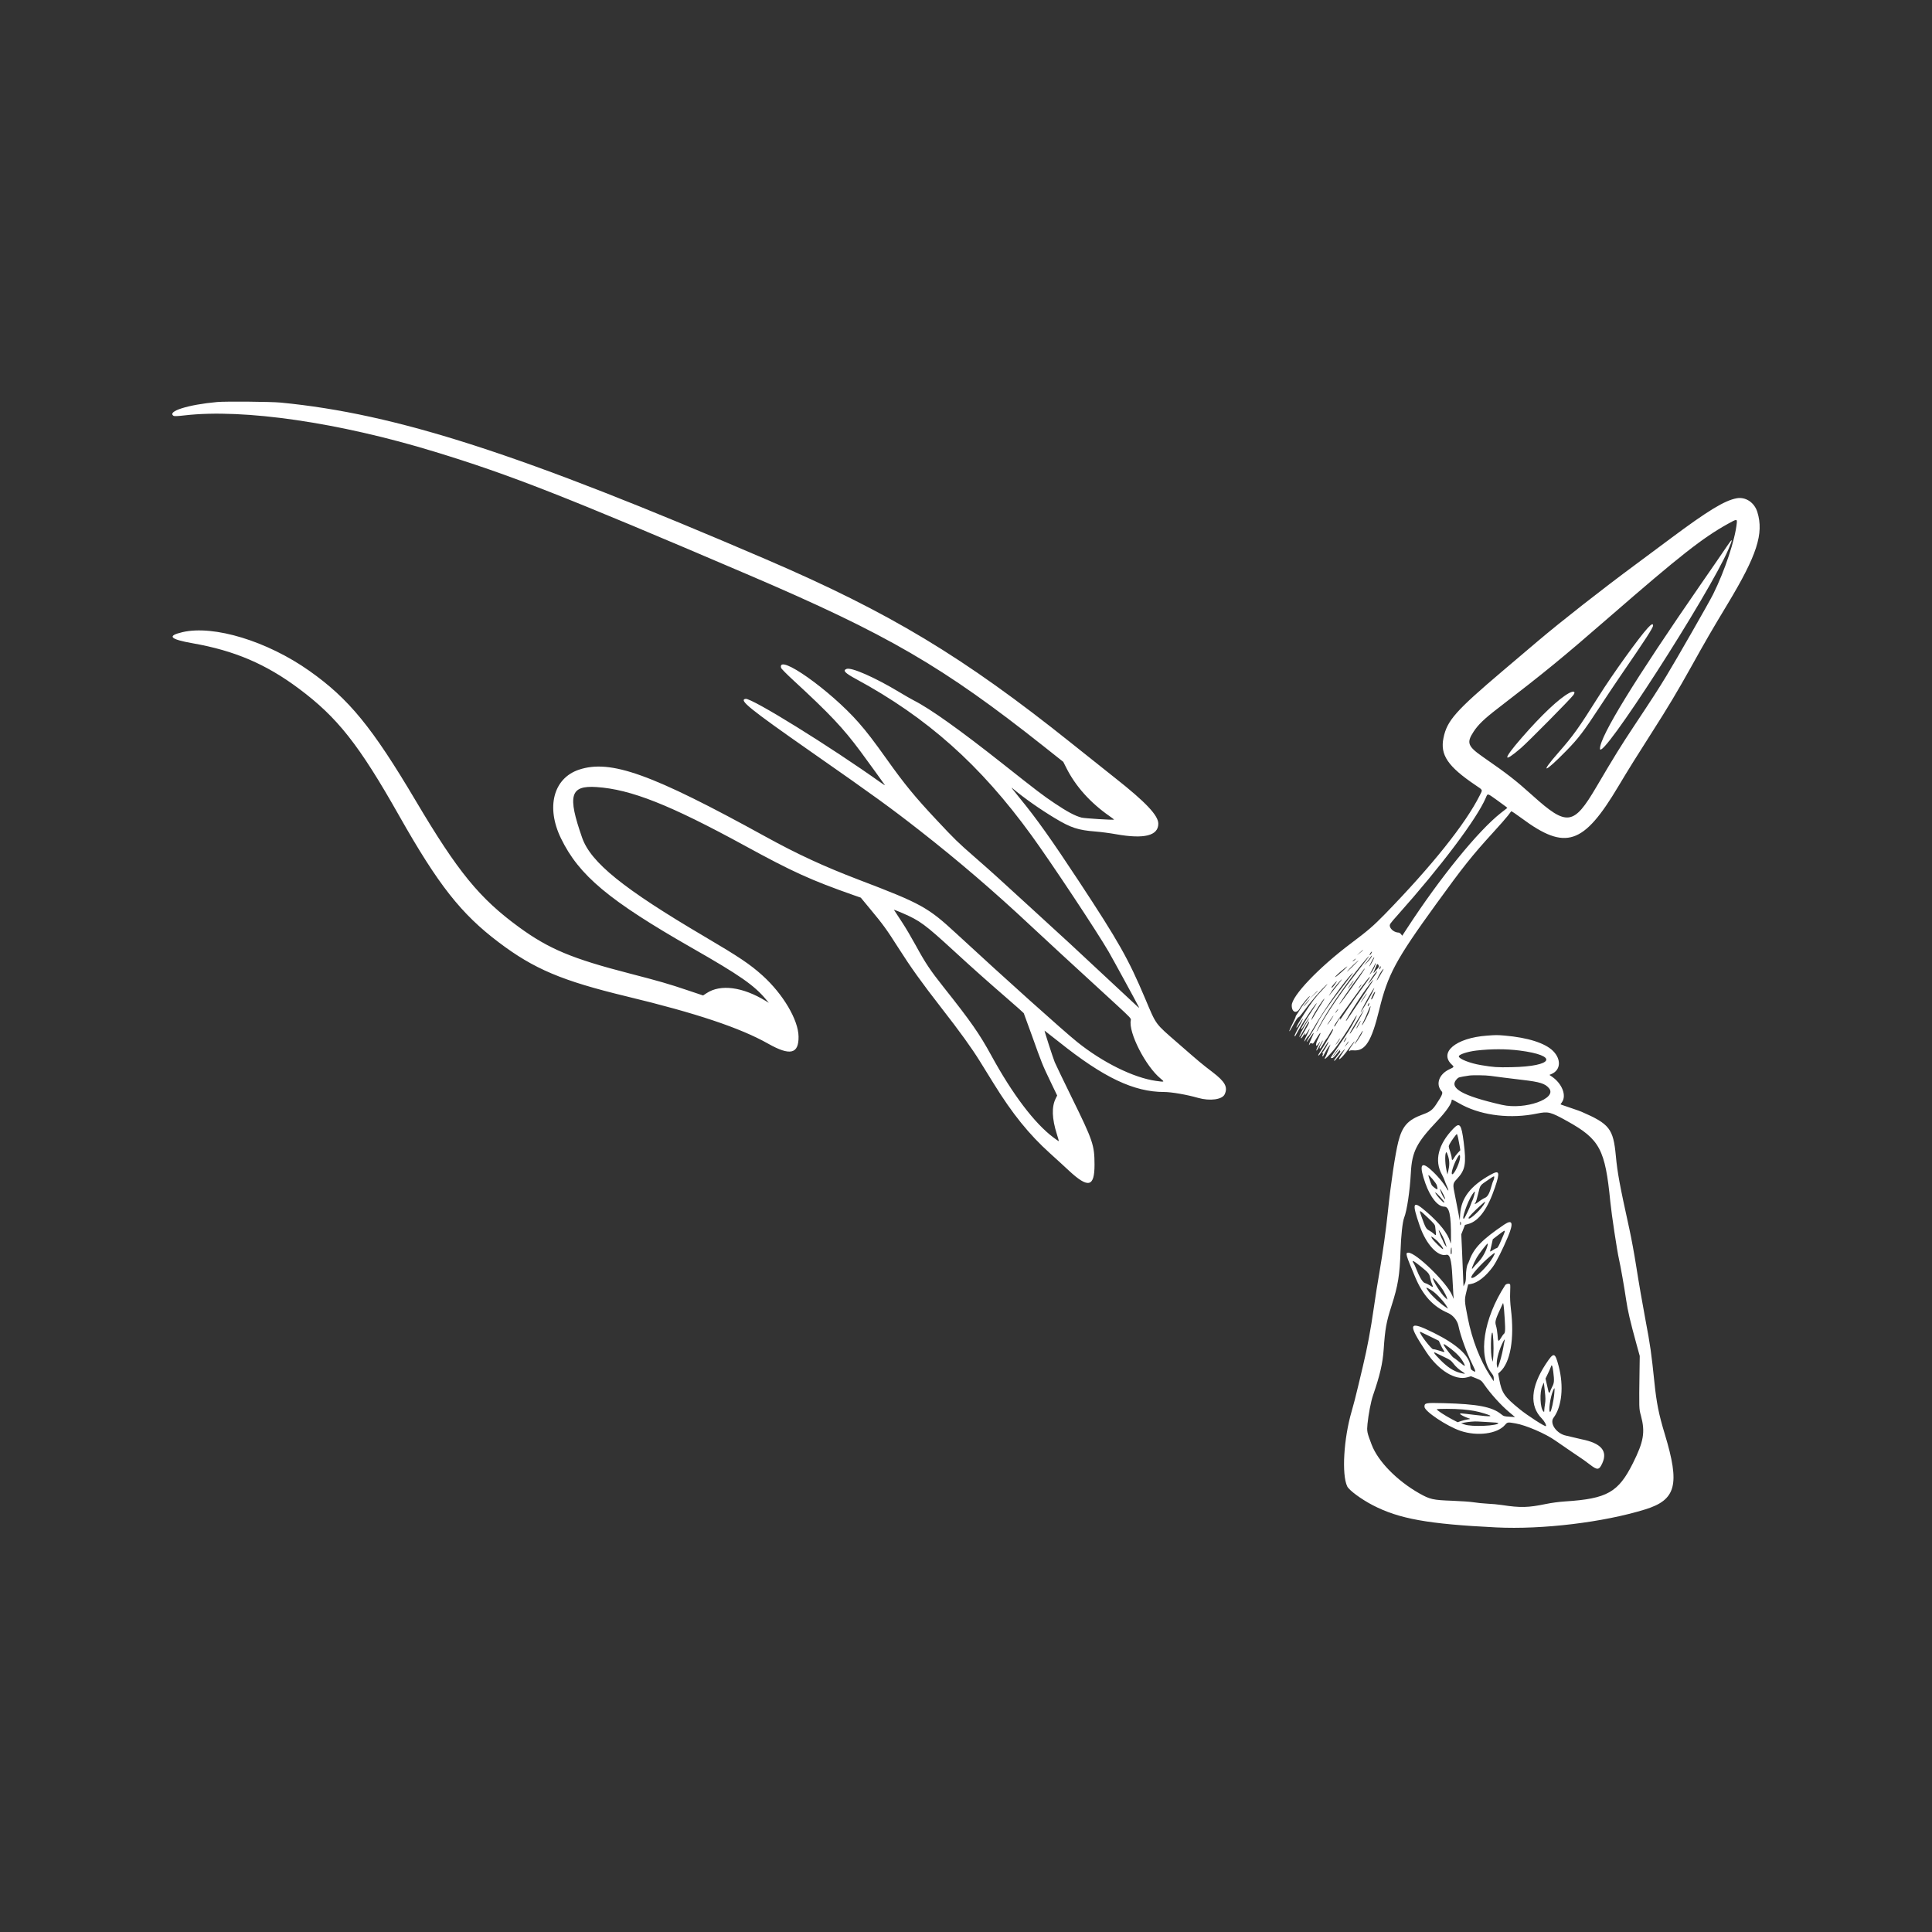 <svg xmlns="http://www.w3.org/2000/svg" xmlns:xlink="http://www.w3.org/1999/xlink" width="250" zoomAndPan="magnify" viewBox="0 0 187.5 187.5" height="250" preserveAspectRatio="xMidYMid meet" version="1.0"><rect x="0" y="0" width="187.5" height="187.5" fill="#333333" stroke="none"/><defs><clipPath id="f4f4d226c6"><path d="M 16.039 38.965 L 171 38.965 L 171 148.465 L 16.039 148.465 Z M 16.039 38.965 " clip-rule="nonzero"/></clipPath></defs><g clip-path="url(#f4f4d226c6)"><path fill="#ffffff" d="M 21.074 39.016 C 18.238 39.273 16.172 39.93 16.848 40.359 C 16.922 40.402 17.242 40.391 17.945 40.309 C 23.656 39.656 32.891 41 42.156 43.832 C 49.547 46.09 54.656 48.094 72.668 55.801 C 86.16 61.574 91.52 64.688 101.285 72.426 L 103.191 73.938 L 103.477 74.504 C 104.375 76.301 105.812 77.906 107.688 79.211 C 107.938 79.387 108.133 79.535 108.125 79.543 C 108.066 79.598 105.277 79.426 104.969 79.348 C 104.344 79.188 103.586 78.785 102.363 77.965 C 101.188 77.176 100.758 76.848 97.32 74.129 C 93.199 70.867 90.27 68.777 88.691 67.98 C 88.453 67.859 87.805 67.488 87.262 67.16 C 84.906 65.742 82.625 64.738 82.16 64.918 C 81.766 65.066 81.988 65.309 83.07 65.895 C 89.984 69.637 95.148 74.238 100.109 81.078 C 102.043 83.742 106.461 90.41 107.594 92.363 C 107.98 93.031 110.242 97.172 110.527 97.738 C 110.586 97.848 110.504 97.797 110.273 97.574 C 109.805 97.129 105.359 92.988 103.836 91.578 C 103.145 90.938 101.477 89.41 100.133 88.184 C 98.789 86.953 97.305 85.598 96.836 85.172 C 96.367 84.742 95.348 83.836 94.57 83.16 C 92.973 81.77 92.66 81.465 90.883 79.566 C 88.805 77.352 87.773 76.094 86.086 73.719 C 84.785 71.895 84.125 71.031 83.324 70.121 C 80.566 66.98 75.438 63.359 75.801 64.812 C 75.824 64.895 76.34 65.422 76.988 66.016 C 80.555 69.305 81.816 70.645 83.516 72.934 C 84.277 73.965 85.785 76.047 85.875 76.188 C 85.898 76.23 85.738 76.133 85.516 75.977 C 80.59 72.461 72.961 67.734 72.363 67.824 C 71.672 67.926 72.707 68.766 78.762 72.996 C 84.852 77.246 86.5 78.445 89.289 80.629 C 93 83.531 96.516 86.551 100.004 89.82 C 101.234 90.973 104.027 93.547 108.352 97.512 C 109.691 98.746 109.781 98.84 109.746 99.004 C 109.488 100.176 111.18 103.492 112.645 104.684 C 113.047 105.012 113.031 105.02 112.195 104.902 C 110.027 104.602 107.004 103.109 104.531 101.117 C 103.176 100.027 97.535 94.965 92.809 90.598 C 90.051 88.047 89.418 87.695 83.352 85.383 C 79.93 84.074 77.395 82.902 74.301 81.199 C 63.223 75.098 59.254 73.672 56.184 74.699 C 53.711 75.527 52.973 78.34 54.441 81.359 C 56.188 84.961 59.09 87.387 67.168 92.004 C 71.805 94.652 73.191 95.617 74.348 97.004 L 74.617 97.324 L 74.332 97.152 C 72.074 95.77 69.926 95.488 68.566 96.391 L 68.234 96.609 L 66.742 96.109 C 64.922 95.492 63.941 95.211 61.105 94.477 C 55.535 93.043 53.258 92.09 50.379 89.988 C 46.543 87.191 44.438 84.617 40.355 77.727 C 36.113 70.57 33.855 67.812 30.027 65.109 C 25.941 62.223 20.742 60.637 17.699 61.352 C 16.172 61.711 16.48 62.039 18.723 62.434 C 22.762 63.145 25.809 64.445 28.992 66.82 C 32.75 69.621 34.836 72.266 38.734 79.16 C 42.547 85.895 44.738 88.684 48.414 91.461 C 51.832 94.043 54.535 95.184 60.84 96.707 C 67.555 98.324 71.832 99.754 74.543 101.285 C 76.68 102.492 77.52 102.297 77.5 100.602 C 77.48 98.984 76 96.477 73.996 94.668 C 72.789 93.582 71.754 92.883 68.363 90.887 C 60.496 86.254 57.336 83.703 56.496 81.301 C 55.055 77.188 55.332 76.211 57.895 76.383 C 61.223 76.605 65.008 78.102 72.289 82.078 C 76.941 84.621 78.699 85.418 82.879 86.887 L 83.539 87.117 L 84.477 88.25 C 85.703 89.723 86.055 90.211 87.176 91.973 C 88.406 93.906 89.414 95.312 91.348 97.801 C 93.172 100.141 94.305 101.715 95.113 103.02 C 95.426 103.523 96.023 104.492 96.445 105.172 C 98.25 108.09 99.863 110.09 101.891 111.918 C 102.547 112.512 103.383 113.273 103.742 113.613 C 105.617 115.355 106.23 115.207 106.223 113.02 C 106.219 111.133 106.074 110.707 104.027 106.543 C 103.219 104.898 102.473 103.344 102.363 103.086 C 102.191 102.668 101.348 100.055 101.375 100.023 C 101.383 100.02 102.02 100.52 102.793 101.133 C 107.109 104.582 110.043 105.977 112.977 105.977 C 113.684 105.977 115.18 106.234 116.281 106.551 C 117.422 106.875 118.609 106.715 118.852 106.207 C 119.184 105.504 118.895 104.977 117.664 104.039 C 116.617 103.242 116.445 103.098 114.328 101.25 C 112.051 99.266 112.246 99.531 111.129 96.891 C 109.496 93.031 108.566 91.391 104.707 85.527 C 102.027 81.457 100.602 79.453 99.004 77.504 C 98.207 76.527 98.074 76.348 98.25 76.496 C 99.371 77.438 100.902 78.516 102.387 79.41 C 103.934 80.34 104.625 80.566 106.32 80.699 C 106.82 80.738 107.727 80.855 108.332 80.965 C 111.047 81.445 112.406 81.105 112.414 79.945 C 112.422 79.148 111.195 77.848 108.242 75.52 C 107.621 75.031 105.699 73.5 103.969 72.117 C 93.488 63.738 86.363 59.449 74.332 54.277 C 50.516 44.039 38.488 40.156 27.23 39.07 C 26.32 38.98 21.875 38.941 21.074 39.016 M 168.535 48.359 C 167.363 48.578 165.754 49.559 162.148 52.246 C 161.039 53.078 159.496 54.223 158.723 54.793 C 155.488 57.184 151.512 60.301 149.242 62.223 C 148.535 62.824 146.992 64.133 145.816 65.129 C 141.258 69 140.434 69.93 140.09 71.617 C 139.75 73.266 140.512 74.387 143.195 76.199 C 143.938 76.703 143.902 76.613 143.609 77.195 C 142.223 79.957 138.961 84.035 134.414 88.707 C 133.281 89.867 132.781 90.301 131.074 91.582 C 127.969 93.918 125.363 96.656 125.363 97.578 C 125.363 98.266 125.848 98.422 126.16 97.832 C 126.34 97.5 127.113 96.57 127.121 96.684 C 127.121 96.707 126.977 96.891 126.801 97.09 C 126.629 97.293 126.352 97.668 126.195 97.926 C 126.035 98.188 125.867 98.445 125.824 98.5 C 125.777 98.555 125.738 98.637 125.738 98.68 C 125.738 98.727 125.598 99.043 125.422 99.387 C 125.246 99.73 125.113 100.039 125.125 100.078 C 125.137 100.113 125.242 99.965 125.359 99.742 C 125.723 99.062 125.957 98.703 126.023 98.723 C 126.059 98.734 126.211 98.566 126.367 98.352 C 127.145 97.277 128.16 96.09 128.754 95.562 C 128.945 95.395 128.77 95.609 128.363 96.039 C 127.609 96.84 127.383 97.137 126.613 98.324 C 126.059 99.188 125.777 99.684 125.82 99.73 C 125.852 99.762 125.973 99.59 126.309 99.039 C 126.539 98.66 126.43 99.008 126.188 99.426 C 125.828 100.047 125.602 100.516 125.641 100.555 C 125.688 100.602 125.66 100.641 126.082 99.879 C 126.543 99.043 127.684 97.363 127.789 97.363 C 127.805 97.363 127.652 97.609 127.449 97.91 C 126.777 98.918 126.23 99.824 126.273 99.863 C 126.293 99.887 126.332 99.875 126.355 99.84 C 126.379 99.801 126.535 99.555 126.703 99.289 C 126.867 99.023 127.02 98.809 127.039 98.809 C 127.055 98.809 127.016 98.898 126.945 99.012 C 126.414 99.883 126.027 100.633 126.109 100.633 C 126.141 100.633 126.34 100.312 126.555 99.926 C 126.98 99.152 127.102 98.988 127.035 99.262 C 127.012 99.355 126.824 99.715 126.617 100.059 C 126.41 100.398 126.242 100.695 126.242 100.719 C 126.242 100.832 126.363 100.727 126.484 100.504 C 126.629 100.254 126.711 100.172 126.641 100.348 C 126.559 100.566 126.73 100.418 126.902 100.129 C 127.199 99.621 127.156 99.82 126.836 100.441 C 126.543 101.012 126.48 101.312 126.758 100.824 C 126.836 100.684 126.93 100.57 126.965 100.566 C 127 100.566 127.219 100.227 127.457 99.816 C 128.504 97.98 130.676 94.922 131.305 94.406 C 131.367 94.355 131.059 94.773 130.625 95.336 C 129.211 97.156 128.223 98.562 127.883 99.234 C 127.773 99.453 127.488 99.945 127.246 100.328 C 126.691 101.219 126.66 101.422 127.207 100.602 C 127.562 100.062 127.578 100.133 127.254 100.828 C 127.039 101.281 126.949 101.625 127.129 101.305 C 127.176 101.223 127.219 101.211 127.309 101.258 C 127.406 101.312 127.449 101.285 127.566 101.086 C 128.176 100.059 128.359 99.949 127.879 100.898 C 127.656 101.336 127.68 101.691 127.91 101.355 C 128.152 101 128.18 101.023 127.977 101.402 C 127.758 101.812 127.684 102.047 127.809 101.918 C 127.84 101.883 127.98 101.645 128.121 101.387 C 128.262 101.125 128.379 100.945 128.379 100.988 C 128.379 101.027 128.309 101.184 128.223 101.332 C 128.066 101.609 128.023 101.766 128.113 101.762 C 128.137 101.762 128.281 101.551 128.43 101.293 C 128.582 101.031 128.727 100.805 128.758 100.789 C 128.789 100.77 128.934 100.535 129.078 100.27 C 129.344 99.793 129.504 99.707 129.27 100.172 C 129.145 100.418 128.195 101.988 128.031 102.223 C 127.98 102.297 127.938 102.383 127.938 102.414 C 127.938 102.539 128.141 102.285 128.512 101.695 C 128.727 101.352 128.914 101.082 128.93 101.098 C 128.965 101.133 128.641 101.758 128.465 101.988 C 128.305 102.195 128.273 102.301 128.387 102.23 C 128.434 102.203 128.43 102.234 128.379 102.328 C 128.34 102.402 128.324 102.48 128.344 102.504 C 128.391 102.551 128.398 102.543 128.621 102.109 C 128.727 101.902 128.883 101.648 128.973 101.543 L 129.129 101.355 L 128.969 101.762 C 128.879 101.988 128.77 102.262 128.73 102.375 C 128.688 102.488 128.633 102.598 128.609 102.621 C 128.586 102.645 128.566 102.703 128.566 102.75 C 128.566 102.844 128.977 102.441 129.426 101.914 C 129.832 101.434 130.832 99.949 131.262 99.184 C 131.66 98.48 131.816 98.324 131.52 98.93 C 131.176 99.625 130.793 100.238 129.883 101.555 C 129.043 102.766 129.09 102.676 129.262 102.688 C 129.348 102.695 129.488 102.574 129.707 102.293 C 129.98 101.945 130.164 101.758 130.047 101.945 C 130.027 101.977 130.043 102.016 130.078 102.027 C 130.113 102.039 129.98 102.238 129.785 102.473 C 129.594 102.707 129.449 102.918 129.473 102.941 C 129.492 102.961 129.547 102.938 129.59 102.883 C 129.848 102.559 130.473 101.824 130.496 101.824 C 130.531 101.824 130.484 101.902 130.191 102.34 C 129.621 103.191 130.203 102.742 130.852 101.832 C 131.27 101.246 131.539 100.918 131.426 101.133 C 131.398 101.188 131.305 101.328 131.215 101.449 C 130.992 101.746 130.883 101.961 130.934 102.008 C 130.953 102.031 130.984 102.016 130.996 101.98 C 131.012 101.938 131.164 101.922 131.387 101.938 C 132.5 102.02 133.109 101.051 133.848 98.023 C 134.684 94.582 135.449 93.16 139.375 87.742 C 142.012 84.102 142.824 83.078 144.906 80.793 C 145.539 80.102 146.184 79.367 146.34 79.16 C 146.496 78.953 146.641 78.762 146.664 78.734 C 146.688 78.711 147.141 79.012 147.676 79.41 C 151.945 82.574 153.672 82.004 157.07 76.297 C 157.957 74.809 158.922 73.258 160.32 71.074 C 161.891 68.617 162.789 67.113 164.137 64.699 C 165.543 62.172 166.113 61.188 167.656 58.629 C 170.516 53.887 171.195 51.785 170.551 49.695 C 170.262 48.762 169.41 48.195 168.535 48.359 M 168.555 50.754 C 168.402 52.355 167.395 55.391 166.25 57.688 C 165.855 58.48 162.719 63.961 161.711 65.617 C 160.965 66.848 160.324 67.84 158.621 70.402 C 157.289 72.41 156.703 73.355 154.914 76.395 C 152.719 80.125 152.074 80.211 148.742 77.211 C 147.066 75.707 146.355 75.152 143.969 73.496 C 142.434 72.43 142.301 72.094 143.012 71.008 C 143.453 70.336 144.039 69.766 145.316 68.785 C 150.043 65.145 151.562 63.902 156.25 59.828 C 163.051 53.918 165.242 52.199 167.688 50.84 C 168.543 50.363 168.594 50.359 168.555 50.754 M 167.582 53.039 C 167.32 53.434 166.191 55.074 165.078 56.68 C 158.629 66.004 155.277 71.465 155.277 72.656 C 155.277 74.125 165.914 57.609 167.75 53.297 C 168.207 52.215 168.172 52.16 167.582 53.039 M 159.918 60.941 C 159.074 61.855 156.508 65.422 155.176 67.539 C 153.156 70.742 152.707 71.367 151.227 73.059 C 149.375 75.172 149.875 75.047 152.008 72.863 C 153.184 71.664 153.699 70.984 155.262 68.594 C 155.918 67.594 156.824 66.234 157.277 65.578 C 159.707 62.043 160.43 60.93 160.43 60.711 C 160.43 60.488 160.27 60.562 159.918 60.941 M 152.293 67.254 C 151.324 67.766 149.613 69.375 147.664 71.621 C 145.836 73.723 145.816 74.141 147.617 72.59 C 148.309 71.992 152.402 67.855 152.695 67.453 C 152.941 67.117 152.742 67.02 152.293 67.254 M 145.262 77.637 C 145.672 77.93 146.07 78.223 146.148 78.285 L 146.289 78.406 L 145.648 78.906 C 143.449 80.637 139.762 85.172 136.586 90.047 L 136.086 90.812 L 135.969 90.66 C 135.902 90.578 135.801 90.508 135.742 90.508 C 135.363 90.504 134.953 90.215 134.887 89.898 C 134.848 89.711 134.891 89.645 135.672 88.77 C 139.836 84.105 143.316 79.477 144.191 77.441 C 144.391 76.977 144.312 76.961 145.262 77.637 M 87.613 88.629 C 89.273 89.348 89.77 89.711 92.59 92.301 C 94.434 93.996 95.832 95.238 97.805 96.949 C 98.637 97.668 99.332 98.289 99.355 98.328 C 99.375 98.367 99.734 99.348 100.148 100.504 C 101.105 103.184 101.168 103.344 101.949 104.969 L 102.598 106.32 L 102.457 106.605 C 102.051 107.418 102.086 108.551 102.57 110.078 C 102.691 110.449 102.77 110.754 102.754 110.754 C 102.734 110.754 102.504 110.594 102.242 110.398 C 100.398 109.02 98.262 106.199 96.199 102.422 C 95.066 100.348 94.211 99.117 91.59 95.82 C 90.281 94.172 89.812 93.469 88.883 91.766 C 88.477 91.023 87.887 90.02 87.566 89.535 C 87.25 89.051 86.934 88.57 86.871 88.473 L 86.75 88.289 L 86.906 88.34 C 86.988 88.367 87.309 88.496 87.613 88.629 M 132.277 92.223 C 132.277 92.234 132.141 92.348 131.977 92.48 L 131.68 92.719 L 131.953 92.461 C 132.207 92.227 132.277 92.176 132.277 92.223 M 133.066 92.555 C 133.004 92.645 132.941 92.707 132.926 92.688 C 132.906 92.672 132.941 92.582 133 92.492 C 133.062 92.402 133.125 92.34 133.141 92.359 C 133.156 92.375 133.125 92.465 133.066 92.555 M 133.039 92.973 C 132.969 93.086 132.793 93.293 132.645 93.434 L 132.379 93.684 L 132.656 93.352 C 132.809 93.168 132.977 92.949 133.027 92.867 C 133.078 92.785 133.133 92.727 133.145 92.742 C 133.16 92.754 133.113 92.859 133.039 92.973 M 132.574 93.203 C 132.395 93.441 131.91 94.066 131.5 94.594 C 130.082 96.414 128.766 98.344 128.098 99.578 C 127.938 99.879 127.789 100.129 127.77 100.129 C 127.73 100.129 128.242 99.176 128.617 98.559 C 129.566 96.984 131.371 94.484 132.512 93.164 C 132.961 92.645 132.988 92.664 132.574 93.203 M 133.188 93.32 C 132.859 93.926 132.785 93.965 133.07 93.387 C 133.199 93.117 133.332 92.898 133.363 92.898 C 133.395 92.898 133.312 93.09 133.188 93.32 M 131.52 93.121 C 131.473 93.176 131.379 93.246 131.305 93.281 C 131.227 93.32 131.246 93.285 131.363 93.184 C 131.578 93.004 131.637 92.977 131.52 93.121 M 131.836 93.23 C 131.836 93.238 131.547 93.527 131.195 93.875 C 130.844 94.219 130.648 94.387 130.762 94.25 C 131.004 93.945 131.836 93.16 131.836 93.23 M 133.395 93.855 C 133.316 94.043 133.156 94.309 133.047 94.441 C 132.863 94.664 132.871 94.641 133.125 94.188 C 133.281 93.91 133.426 93.633 133.445 93.57 C 133.465 93.508 133.492 93.469 133.512 93.484 C 133.527 93.5 133.477 93.668 133.395 93.855 M 133.801 93.84 C 133.781 93.891 133.734 93.965 133.695 93.996 C 133.656 94.031 133.547 94.156 133.453 94.27 C 133.242 94.523 133.242 94.512 133.426 94.086 C 133.508 93.898 133.594 93.691 133.617 93.625 C 133.676 93.473 133.855 93.68 133.801 93.84 M 130.297 94.25 C 130.02 94.508 129.707 94.766 129.605 94.816 C 129.414 94.914 129.957 94.398 130.48 93.984 C 130.898 93.656 130.832 93.754 130.297 94.25 M 133.992 93.906 C 133.973 93.973 133.926 94.051 133.891 94.07 C 133.852 94.098 133.84 94.07 133.867 94.004 C 133.891 93.941 133.91 93.867 133.91 93.836 C 133.91 93.805 133.934 93.777 133.965 93.777 C 133.996 93.777 134.008 93.836 133.992 93.906 M 132.41 94.078 C 132.188 94.484 130.219 97.242 130 97.457 C 129.824 97.625 130.859 96.113 131.793 94.832 C 132.387 94.02 132.547 93.82 132.41 94.078 M 134.219 94.172 C 134.074 94.441 133.645 95.16 133.621 95.16 C 133.57 95.16 133.859 94.566 134.035 94.309 C 134.242 94.012 134.34 93.938 134.219 94.172 M 133.59 94.414 C 133.52 94.547 132.961 95.297 132.824 95.445 C 132.68 95.598 133.148 94.84 133.375 94.551 C 133.637 94.223 133.727 94.164 133.59 94.414 M 132.902 94.914 C 132.863 94.984 132.535 95.445 132.172 95.938 C 131.805 96.426 131.195 97.293 130.816 97.863 C 130.082 98.961 129.977 99.105 130.051 98.906 C 130.152 98.645 129.941 98.895 129.758 99.254 C 129.656 99.457 129.539 99.625 129.504 99.625 C 129.414 99.625 129.617 99.297 130.285 98.367 C 130.598 97.938 131.133 97.188 131.48 96.703 C 132.441 95.352 133.129 94.484 132.902 94.914 M 129.742 95.684 C 129.457 96.039 129.16 96.414 129.078 96.516 C 128.887 96.766 128.977 96.594 129.27 96.156 C 129.48 95.844 130.176 95.035 130.238 95.035 C 130.25 95.035 130.027 95.328 129.742 95.684 M 133.148 95.332 C 132.949 95.66 130.762 98.949 130.691 99.027 C 130.273 99.488 131.812 97.012 132.633 95.902 C 133.23 95.098 133.418 94.891 133.148 95.332 M 131.172 95.492 C 130.895 95.879 130.68 96.109 130.895 95.789 C 131.125 95.449 131.344 95.16 131.379 95.16 C 131.395 95.16 131.301 95.309 131.172 95.492 M 129.562 95.512 C 129.344 95.816 129.27 95.887 129.219 95.832 C 129.188 95.801 129.684 95.223 129.742 95.223 C 129.758 95.223 129.676 95.355 129.562 95.512 M 132.023 95.727 C 131.949 95.832 131.875 95.914 131.859 95.914 C 131.84 95.914 131.887 95.832 131.961 95.727 C 132.035 95.625 132.109 95.539 132.125 95.539 C 132.145 95.539 132.098 95.625 132.023 95.727 M 133.238 96.215 C 133.07 96.59 132.102 98.242 132.051 98.242 C 132.008 98.242 132.688 96.973 133.047 96.371 C 133.418 95.758 133.457 95.727 133.238 96.215 M 127.875 96.184 C 127.875 96.195 127.699 96.371 127.484 96.578 L 127.09 96.953 L 127.465 96.559 C 127.816 96.195 127.875 96.137 127.875 96.184 M 133.301 96.68 C 133.176 96.945 133.105 97.043 133.078 96.977 C 133.043 96.879 133.395 96.195 133.453 96.254 C 133.469 96.273 133.402 96.465 133.301 96.68 M 132.613 96.496 C 132.48 96.723 132.078 97.301 132.051 97.301 C 132.035 97.301 132.156 97.102 132.316 96.859 C 132.477 96.617 132.621 96.418 132.633 96.418 C 132.648 96.418 132.641 96.453 132.613 96.496 M 128.25 97.406 C 128.078 97.672 127.789 98.137 127.613 98.441 C 127.27 99.039 127.188 99.137 127.344 98.762 C 127.535 98.305 128.43 96.922 128.535 96.922 C 128.551 96.922 128.422 97.141 128.25 97.406 M 126.832 97.332 C 126.668 97.52 126.52 97.676 126.504 97.676 C 126.473 97.676 126.617 97.492 126.898 97.188 C 127.199 96.859 127.156 96.957 126.832 97.332 M 132.84 97.551 C 132.738 97.746 132.695 97.664 132.789 97.457 C 132.832 97.363 132.879 97.316 132.891 97.352 C 132.902 97.387 132.879 97.477 132.84 97.551 M 132.914 98.078 C 132.809 98.434 132.254 99.5 132.176 99.5 C 132.16 99.5 132.242 99.309 132.359 99.074 C 132.473 98.844 132.66 98.418 132.777 98.129 C 133.02 97.516 133.09 97.492 132.914 98.078 M 129.762 98.117 C 129.688 98.219 129.613 98.305 129.598 98.305 C 129.578 98.305 129.625 98.219 129.699 98.117 C 129.773 98.012 129.848 97.926 129.863 97.926 C 129.883 97.926 129.836 98.012 129.762 98.117 M 132.074 98.605 C 131.59 99.527 130.824 100.699 131.031 100.207 C 131.105 100.031 132.348 97.992 132.383 97.992 C 132.391 97.992 132.254 98.266 132.074 98.605 M 129.156 98.996 C 128.996 99.238 128.852 99.438 128.836 99.438 C 128.805 99.438 128.852 99.359 129.145 98.918 C 129.281 98.719 129.402 98.559 129.418 98.559 C 129.434 98.559 129.316 98.754 129.156 98.996 M 131.887 99.422 C 131.656 99.84 131.648 99.855 131.648 99.777 C 131.648 99.703 132.016 99.059 132.059 99.059 C 132.074 99.059 131.996 99.223 131.887 99.422 M 132.145 100.328 C 132.07 100.477 131.895 100.762 131.754 100.961 C 131.488 101.344 131.355 101.465 131.578 101.117 C 131.652 101.008 131.832 100.711 131.973 100.461 C 132.258 99.969 132.371 99.879 132.145 100.328 M 144.309 100.508 C 141.27 100.73 139.586 102.156 140.938 103.359 C 141.133 103.535 141.113 103.566 140.68 103.766 C 139.652 104.234 139.297 105.234 139.918 105.918 C 140.055 106.07 139.957 106.305 139.402 107.145 C 139.023 107.723 138.797 107.895 138.082 108.156 C 136.629 108.684 136.086 109.289 135.703 110.809 C 135.406 111.992 134.98 114.832 134.695 117.578 C 134.504 119.406 134.211 121.508 133.883 123.426 C 133.684 124.566 133.5 125.727 133.344 126.82 C 133.016 129.105 132.703 130.773 132.258 132.637 C 132.172 133 131.984 133.789 131.84 134.395 C 131.594 135.441 131.359 136.352 131.176 136.973 C 130.406 139.605 130.199 143.098 130.746 144.25 C 130.926 144.629 132.105 145.5 133.23 146.082 C 135.777 147.402 138.59 147.91 145.199 148.234 C 149.703 148.457 155.637 147.738 159.676 146.484 C 162.672 145.555 163.055 144.082 161.566 139.176 C 160.984 137.254 160.762 136.141 160.559 134.145 C 160.27 131.348 160.152 130.508 159.707 128.172 C 159.426 126.684 159.027 124.387 158.789 122.859 C 158.609 121.711 158.332 120.199 158.129 119.273 C 157.184 114.977 156.973 113.84 156.816 112.168 C 156.57 109.547 156.203 109.078 153.484 107.895 C 153.383 107.848 152.957 107.699 152.543 107.559 C 152.129 107.422 151.711 107.277 151.617 107.242 L 151.445 107.176 L 151.602 106.945 C 152.039 106.297 151.594 105.168 150.633 104.5 L 150.371 104.32 L 150.609 104.215 C 151.473 103.82 151.523 102.797 150.723 101.996 C 149.957 101.23 148.273 100.695 146.039 100.504 C 145.297 100.441 145.195 100.441 144.309 100.508 M 130.613 100.879 C 130.559 100.98 130.48 101.086 130.438 101.113 C 130.387 101.145 130.395 101.102 130.457 101.008 C 130.512 100.922 130.578 100.816 130.602 100.773 C 130.695 100.613 130.703 100.699 130.613 100.879 M 129.98 100.93 C 129.926 101.023 129.793 101.203 129.688 101.324 C 129.57 101.465 129.598 101.398 129.77 101.148 C 130.047 100.746 130.16 100.625 129.98 100.93 M 130.836 101.18 C 130.801 101.242 130.699 101.375 130.609 101.48 C 130.469 101.641 130.473 101.625 130.641 101.371 C 130.828 101.086 130.965 100.953 130.836 101.18 M 129.766 102.031 C 129.57 102.301 129.258 102.672 129.328 102.551 C 129.418 102.391 129.895 101.762 129.926 101.762 C 129.941 101.762 129.871 101.883 129.766 102.031 M 147.465 101.953 C 151.285 102.441 150.789 103.488 146.699 103.57 C 145.277 103.598 144.949 103.574 143.715 103.367 C 142.66 103.191 141.578 102.762 141.578 102.52 C 141.578 102.336 142.418 102.059 143.273 101.957 C 144.719 101.789 146.172 101.789 147.465 101.953 M 144.625 104.41 C 145.141 104.484 146.598 104.668 147.797 104.809 C 149.438 105 149.953 105.16 150.328 105.609 C 151.172 106.613 148.004 107.738 145.766 107.227 C 141.914 106.348 140.574 105.59 141.375 104.734 C 141.551 104.543 141.551 104.543 142.582 104.383 C 142.91 104.332 144.203 104.348 144.625 104.41 M 141.953 107.262 C 143.957 108.289 146.66 108.59 149.172 108.07 C 150.258 107.848 150.461 107.898 152.109 108.812 C 155.266 110.57 155.781 111.539 156.281 116.633 C 156.402 117.867 156.941 121.43 157.129 122.238 C 157.27 122.844 157.637 124.922 157.824 126.195 C 157.977 127.23 158.199 128.188 158.832 130.496 L 159.137 131.598 L 159.117 132.98 C 159.066 136.793 159.062 136.695 159.254 137.395 C 159.68 138.984 159.523 139.906 158.473 142.004 C 157.059 144.832 155.969 145.449 151.914 145.711 C 151.277 145.754 150.578 145.848 150.012 145.965 C 148.309 146.316 147.551 146.336 145.754 146.062 C 145.41 146.008 144.773 145.949 144.34 145.93 C 143.91 145.906 143.316 145.848 143.023 145.797 C 142.727 145.746 141.793 145.68 140.949 145.648 C 139.07 145.582 138.781 145.516 137.742 144.93 C 135.578 143.703 133.738 141.828 133.121 140.211 C 132.66 139 132.645 138.918 132.715 138.184 C 132.809 137.254 133.047 136.016 133.246 135.434 C 133.922 133.477 134.188 132.324 134.285 130.969 C 134.426 128.938 134.535 128.332 135.047 126.73 C 135.684 124.746 135.84 123.77 135.922 121.383 C 135.969 119.926 136.117 118.566 136.273 118.176 C 136.543 117.492 136.828 115.59 136.922 113.832 C 137.031 111.77 137.469 110.91 139.473 108.797 C 140.355 107.867 140.887 107.098 140.887 106.754 C 140.887 106.691 140.98 106.723 141.215 106.859 C 141.395 106.965 141.73 107.145 141.953 107.262 M 141.035 109.543 C 139.574 111.062 139.184 112.648 139.938 113.988 C 140.035 114.164 140.152 114.422 140.195 114.559 C 140.238 114.695 140.344 114.949 140.422 115.125 C 140.621 115.551 140.609 115.695 140.402 115.344 C 140.051 114.746 139.449 114.039 138.828 113.492 C 137.875 112.648 137.715 113.105 138.34 114.863 C 138.824 116.215 139.547 117.105 140.16 117.105 C 140.656 117.105 140.828 117.902 140.816 120.09 C 140.812 120.762 140.809 120.773 140.73 120.496 C 140.52 119.73 139.715 118.711 138.461 117.625 C 137.094 116.441 136.988 116.664 137.793 118.992 C 138.398 120.75 139.539 121.988 140.359 121.781 C 140.703 121.695 140.867 122.258 140.945 123.801 C 140.98 124.562 141.027 125.383 141.047 125.625 L 141.082 126.066 L 140.934 125.715 C 140.398 124.461 137.43 121.57 136.68 121.57 C 136.367 121.57 136.414 121.738 137.34 123.934 C 138.09 125.719 139.074 126.797 140.523 127.422 C 141.02 127.637 141.438 128.152 141.543 128.676 C 141.734 129.613 142.336 131.281 142.867 132.352 C 143.262 133.152 143.27 133.23 142.922 133.02 C 142.75 132.914 142.723 132.855 142.691 132.543 C 142.586 131.555 141.367 130.453 139.156 129.355 C 136.66 128.117 136.555 128.387 138.426 131.219 C 139.602 132.992 141.227 133.996 142.398 133.668 L 142.758 133.566 L 143.262 133.766 C 143.73 133.953 143.785 133.996 144.035 134.355 C 144.652 135.254 145.664 136.371 146.457 137.039 L 147.035 137.527 L 146.488 137.492 C 145.988 137.461 145.922 137.441 145.691 137.25 C 144.809 136.531 143.406 136.262 140.117 136.176 C 138.328 136.133 138.246 136.148 138.246 136.531 C 138.246 136.965 140.426 138.418 141.738 138.863 C 143.367 139.414 145.316 139.156 146.051 138.297 C 146.301 138.008 146.316 138.008 147.082 138.141 C 148.098 138.316 150.008 139.141 150.941 139.805 C 151.164 139.965 151.828 140.422 152.418 140.82 C 153.004 141.219 153.586 141.613 153.707 141.695 C 153.828 141.781 154.102 141.98 154.312 142.145 C 155.027 142.695 155.191 142.68 155.496 142.023 C 156.051 140.82 155.398 140.059 153.484 139.68 C 153.277 139.637 152.91 139.551 152.668 139.488 C 152.426 139.426 152.129 139.355 152.008 139.332 C 151.082 139.16 150.355 138.145 150.77 137.594 C 151.586 136.5 151.781 134.531 151.266 132.578 C 150.906 131.211 150.797 131.195 150.02 132.375 C 148.547 134.613 148.418 136.449 149.645 137.68 C 149.883 137.922 150.105 138.332 150.031 138.406 C 149.957 138.484 148.242 137.379 147.496 136.77 C 145.992 135.547 145.746 135.188 145.5 133.863 L 145.398 133.301 L 145.578 133.137 C 146.586 132.238 146.988 129.918 146.633 127.039 C 146.566 126.484 146.539 125.941 146.559 125.469 C 146.578 125.07 146.578 124.711 146.559 124.664 C 146.508 124.531 146.176 124.574 146.074 124.73 C 143.957 128.008 143.414 131.582 144.773 133.289 C 144.922 133.473 144.969 133.598 144.969 133.793 L 144.965 134.051 L 144.617 133.516 C 143.652 132.039 142.867 130.023 142.457 127.953 C 142.117 126.234 142.113 126.172 142.312 125.363 L 142.484 124.656 L 142.734 124.613 C 143.402 124.504 144.203 123.875 144.895 122.922 C 145.23 122.457 145.824 121.27 146.359 119.996 C 146.906 118.684 146.785 118.305 145.988 118.844 C 143.863 120.281 143.051 121.109 142.613 122.293 C 142.551 122.465 142.477 122.637 142.453 122.668 C 142.355 122.816 142.27 123.359 142.27 123.848 C 142.27 124.238 142.238 124.434 142.148 124.605 L 142.031 124.836 L 141.988 123.754 C 141.969 123.156 141.922 122.023 141.883 121.23 L 141.816 119.793 L 141.996 119.336 L 142.172 118.879 L 142.52 118.781 C 143.527 118.496 144.391 117.305 145.09 115.227 C 145.594 113.727 145.523 113.527 144.664 114.004 C 142.711 115.086 141.801 116.27 141.707 117.852 L 141.672 118.438 L 141.52 117.633 C 141.438 117.188 141.301 116.484 141.215 116.066 C 140.973 114.902 140.977 114.867 141.414 114.398 C 142.211 113.535 142.316 112.949 142.051 110.848 C 141.828 109.09 141.668 108.887 141.035 109.543 M 141.508 110.426 C 141.551 110.625 141.617 110.977 141.656 111.207 L 141.723 111.629 L 141.469 111.906 C 141.324 112.062 141.164 112.273 141.109 112.383 C 140.98 112.633 140.887 112.633 140.887 112.383 C 140.887 112.277 140.812 111.98 140.727 111.723 C 140.57 111.254 140.57 111.254 140.691 111.02 C 140.832 110.742 141.328 110.062 141.387 110.062 C 141.41 110.062 141.465 110.227 141.508 110.426 M 140.543 112.215 C 140.68 112.672 140.688 113.086 140.559 113.609 L 140.469 113.984 L 140.363 113.484 C 140.219 112.785 140.227 111.824 140.375 111.824 C 140.402 111.824 140.477 112 140.543 112.215 M 141.699 112.312 C 141.699 112.781 141.152 113.961 140.941 113.961 C 140.777 113.961 141.039 113.086 141.395 112.43 C 141.617 112.016 141.703 111.984 141.699 112.312 M 139.441 115.031 C 139.559 115.457 139.531 115.5 139.254 115.301 C 139.117 115.203 138.977 115.066 138.941 115 C 138.852 114.828 138.621 114.148 138.625 114.062 C 138.633 113.926 139.383 114.816 139.441 115.031 M 145 114.355 C 144.977 114.465 144.938 114.586 144.91 114.621 C 144.887 114.656 144.832 114.812 144.789 114.969 C 144.559 115.816 144.391 116.137 144.105 116.254 C 143.953 116.316 143.676 116.492 143.488 116.645 C 143.207 116.875 142.988 116.91 143.207 116.695 C 143.238 116.66 143.352 116.281 143.457 115.848 C 143.668 114.977 143.598 115.07 144.461 114.484 C 145.027 114.094 145.055 114.09 145 114.355 M 140.062 115.887 C 140.168 116.098 140.258 116.309 140.258 116.355 C 140.258 116.48 139.984 116.055 139.859 115.734 C 139.66 115.227 139.77 115.309 140.062 115.887 M 143.055 116.051 C 142.996 116.266 142.926 116.473 142.898 116.508 C 142.871 116.543 142.812 116.684 142.77 116.82 C 142.68 117.117 142.152 118.223 142.082 118.266 C 141.789 118.445 142.418 116.613 142.883 115.926 C 143.16 115.52 143.195 115.543 143.055 116.051 M 139.715 116.102 C 139.91 116.312 140.098 116.539 140.137 116.609 C 140.309 116.938 139.781 116.457 139.418 115.957 C 139.152 115.594 139.324 115.676 139.715 116.102 M 144.105 116.711 C 143.902 117.242 142.52 118.547 142.52 118.207 C 142.52 118.113 143.059 117.551 143.645 117.027 C 144.18 116.551 144.164 116.562 144.105 116.711 M 138.613 118.215 C 139.164 118.738 139.27 118.867 139.285 119.055 C 139.301 119.176 139.324 119.41 139.344 119.574 C 139.387 119.914 139.355 119.934 139.129 119.719 C 139.039 119.633 138.844 119.496 138.695 119.418 C 138.402 119.262 138.332 119.137 137.93 118 C 137.703 117.359 137.719 117.363 138.613 118.215 M 141.781 118.672 C 141.797 118.734 141.789 118.828 141.758 118.875 C 141.723 118.934 141.703 118.895 141.703 118.754 C 141.703 118.527 141.734 118.492 141.781 118.672 M 140.152 120.301 C 140.234 120.496 140.32 120.742 140.344 120.848 L 140.391 121.031 L 140.273 120.875 C 140.207 120.793 140.117 120.621 140.07 120.5 C 140.023 120.379 139.965 120.254 139.938 120.219 C 139.879 120.137 139.629 119.48 139.629 119.402 C 139.629 119.293 140.008 119.938 140.152 120.301 M 146.039 119.504 C 146.039 119.574 145.871 119.973 145.531 120.734 C 145.434 120.953 145.316 121.129 145.27 121.129 C 145.223 121.129 145.047 121.215 144.883 121.32 C 144.633 121.48 144.59 121.492 144.621 121.391 C 144.641 121.328 144.707 121.047 144.766 120.77 L 144.875 120.266 L 145.41 119.855 C 145.969 119.426 146.039 119.387 146.039 119.504 M 139.309 120.281 C 139.648 120.547 140.121 121.16 140.047 121.23 C 140 121.281 139.109 120.418 138.98 120.191 C 138.828 119.93 138.883 119.945 139.309 120.281 M 144.367 120.863 C 144.242 121.391 143.879 122.055 143.5 122.449 C 143.281 122.676 143.043 122.941 142.969 123.039 C 142.695 123.406 142.938 122.719 143.312 122.059 C 143.531 121.68 144.297 120.688 144.375 120.688 C 144.395 120.688 144.387 120.766 144.367 120.863 M 140.887 121.426 C 140.887 121.68 140.867 121.766 140.816 121.715 C 140.754 121.652 140.797 121.066 140.859 121.066 C 140.875 121.066 140.887 121.227 140.887 121.426 M 144.887 122.023 C 144.371 122.941 143.012 124.223 142.793 124 C 142.656 123.867 143.699 122.684 144.648 121.895 C 145.137 121.488 145.176 121.512 144.887 122.023 M 137.852 122.883 C 138.656 123.535 138.719 123.609 138.805 124.051 C 138.844 124.262 138.93 124.535 138.992 124.664 C 139.129 124.941 139.078 124.961 138.762 124.742 C 138.633 124.656 138.422 124.555 138.297 124.523 C 138.059 124.457 137.762 123.953 137.379 122.984 C 137.324 122.844 137.242 122.676 137.199 122.609 C 136.945 122.234 137.16 122.324 137.852 122.883 M 140.082 125.262 C 140.242 125.531 140.395 125.836 140.418 125.938 L 140.461 126.129 L 140.227 125.906 C 139.816 125.52 139.055 124.305 139.066 124.055 C 139.07 123.926 139.793 124.785 140.082 125.262 M 138.961 125.246 C 139.395 125.516 140.195 126.383 140.445 126.848 L 140.527 127.004 L 140.344 126.887 C 139.801 126.539 138.996 125.801 138.648 125.332 C 138.305 124.871 138.344 124.859 138.961 125.246 M 146.035 128.031 C 146.102 129.156 146.086 129.371 145.91 129.492 C 145.887 129.508 145.773 129.676 145.66 129.859 C 145.414 130.262 145.375 130.227 145.332 129.52 C 145.312 129.238 145.246 128.852 145.188 128.66 C 145.059 128.258 145.121 128.059 145.773 126.664 L 145.875 126.449 L 145.922 126.664 C 145.945 126.785 145.996 127.398 146.035 128.031 M 138.738 129.68 L 139.637 130.121 L 139.797 130.48 C 139.887 130.68 140.016 130.922 140.086 131.02 C 140.25 131.254 140.234 131.258 139.723 131.09 C 139.48 131.008 139.195 130.941 139.086 130.941 C 138.91 130.938 137.805 129.508 137.805 129.281 C 137.805 129.219 137.773 129.207 138.738 129.68 M 144.93 130.129 C 144.953 130.547 144.953 131.18 144.93 131.527 L 144.883 132.164 L 144.793 131.883 C 144.637 131.391 144.672 129.23 144.84 129.332 C 144.867 129.348 144.906 129.707 144.93 130.129 M 146.012 130.156 C 145.988 130.242 145.93 130.562 145.879 130.863 C 145.785 131.398 145.535 132.328 145.395 132.637 C 145.328 132.789 145.324 132.789 145.277 132.543 C 145.195 132.125 145.398 131.258 145.758 130.465 C 145.973 129.996 146.086 129.855 146.012 130.156 M 140.574 130.727 C 141.344 131.285 141.789 131.754 142.07 132.305 C 142.254 132.66 142.195 132.645 141.605 132.164 C 141.332 131.941 141.086 131.758 141.059 131.754 C 140.996 131.754 140.277 130.848 140.16 130.617 C 140.031 130.367 140.102 130.387 140.574 130.727 M 139.43 131.344 C 139.523 131.395 139.867 131.559 140.195 131.715 C 140.703 131.949 140.828 132.039 141.035 132.312 C 141.281 132.641 141.605 132.93 142.012 133.184 C 142.281 133.352 142.199 133.363 141.68 133.227 C 141.062 133.066 140.484 132.688 139.801 132 C 139.113 131.305 139.008 131.113 139.43 131.344 M 150.742 133.105 C 150.855 134.02 150.84 134.211 150.625 134.617 C 150.523 134.812 150.438 135.016 150.438 135.062 C 150.438 135.172 150.316 135.18 150.285 135.07 C 150.273 135.027 150.203 134.723 150.129 134.391 L 149.992 133.789 L 150.238 133.281 C 150.371 133.004 150.496 132.715 150.516 132.641 C 150.59 132.363 150.672 132.531 150.742 133.105 M 149.945 136.238 C 149.906 136.473 149.871 136.754 149.871 136.863 C 149.871 137.039 149.859 137.055 149.781 136.973 C 149.465 136.652 149.402 135.102 149.688 134.492 L 149.832 134.176 L 149.922 134.992 C 149.996 135.645 150 135.898 149.945 136.238 M 150.844 135.23 C 150.789 135.91 150.551 136.988 150.453 137.02 C 150.242 137.09 150.441 135.598 150.73 134.945 C 150.879 134.609 150.895 134.648 150.844 135.23 M 141.953 136.785 C 142.852 136.867 143.367 136.961 144.043 137.172 C 145.066 137.488 144.797 137.527 143.055 137.309 C 141.711 137.145 141.703 137.141 141.703 137.219 C 141.703 137.289 142.191 137.539 142.551 137.648 C 142.734 137.707 142.73 137.711 142.426 137.758 C 142.25 137.781 141.965 137.855 141.789 137.914 L 141.465 138.027 L 140.875 137.719 C 140.215 137.367 139.441 136.863 139.441 136.777 C 139.441 136.707 141.168 136.711 141.953 136.785 M 144.578 138.023 C 145.035 138.043 145.41 138.082 145.41 138.105 C 145.41 138.383 142.809 138.496 142.141 138.25 L 141.797 138.121 L 142.016 138.078 C 142.5 137.984 143.133 137.93 143.43 137.957 C 143.602 137.973 144.121 138 144.578 138.023 " fill-opacity="1" fill-rule="evenodd"/></g></svg>